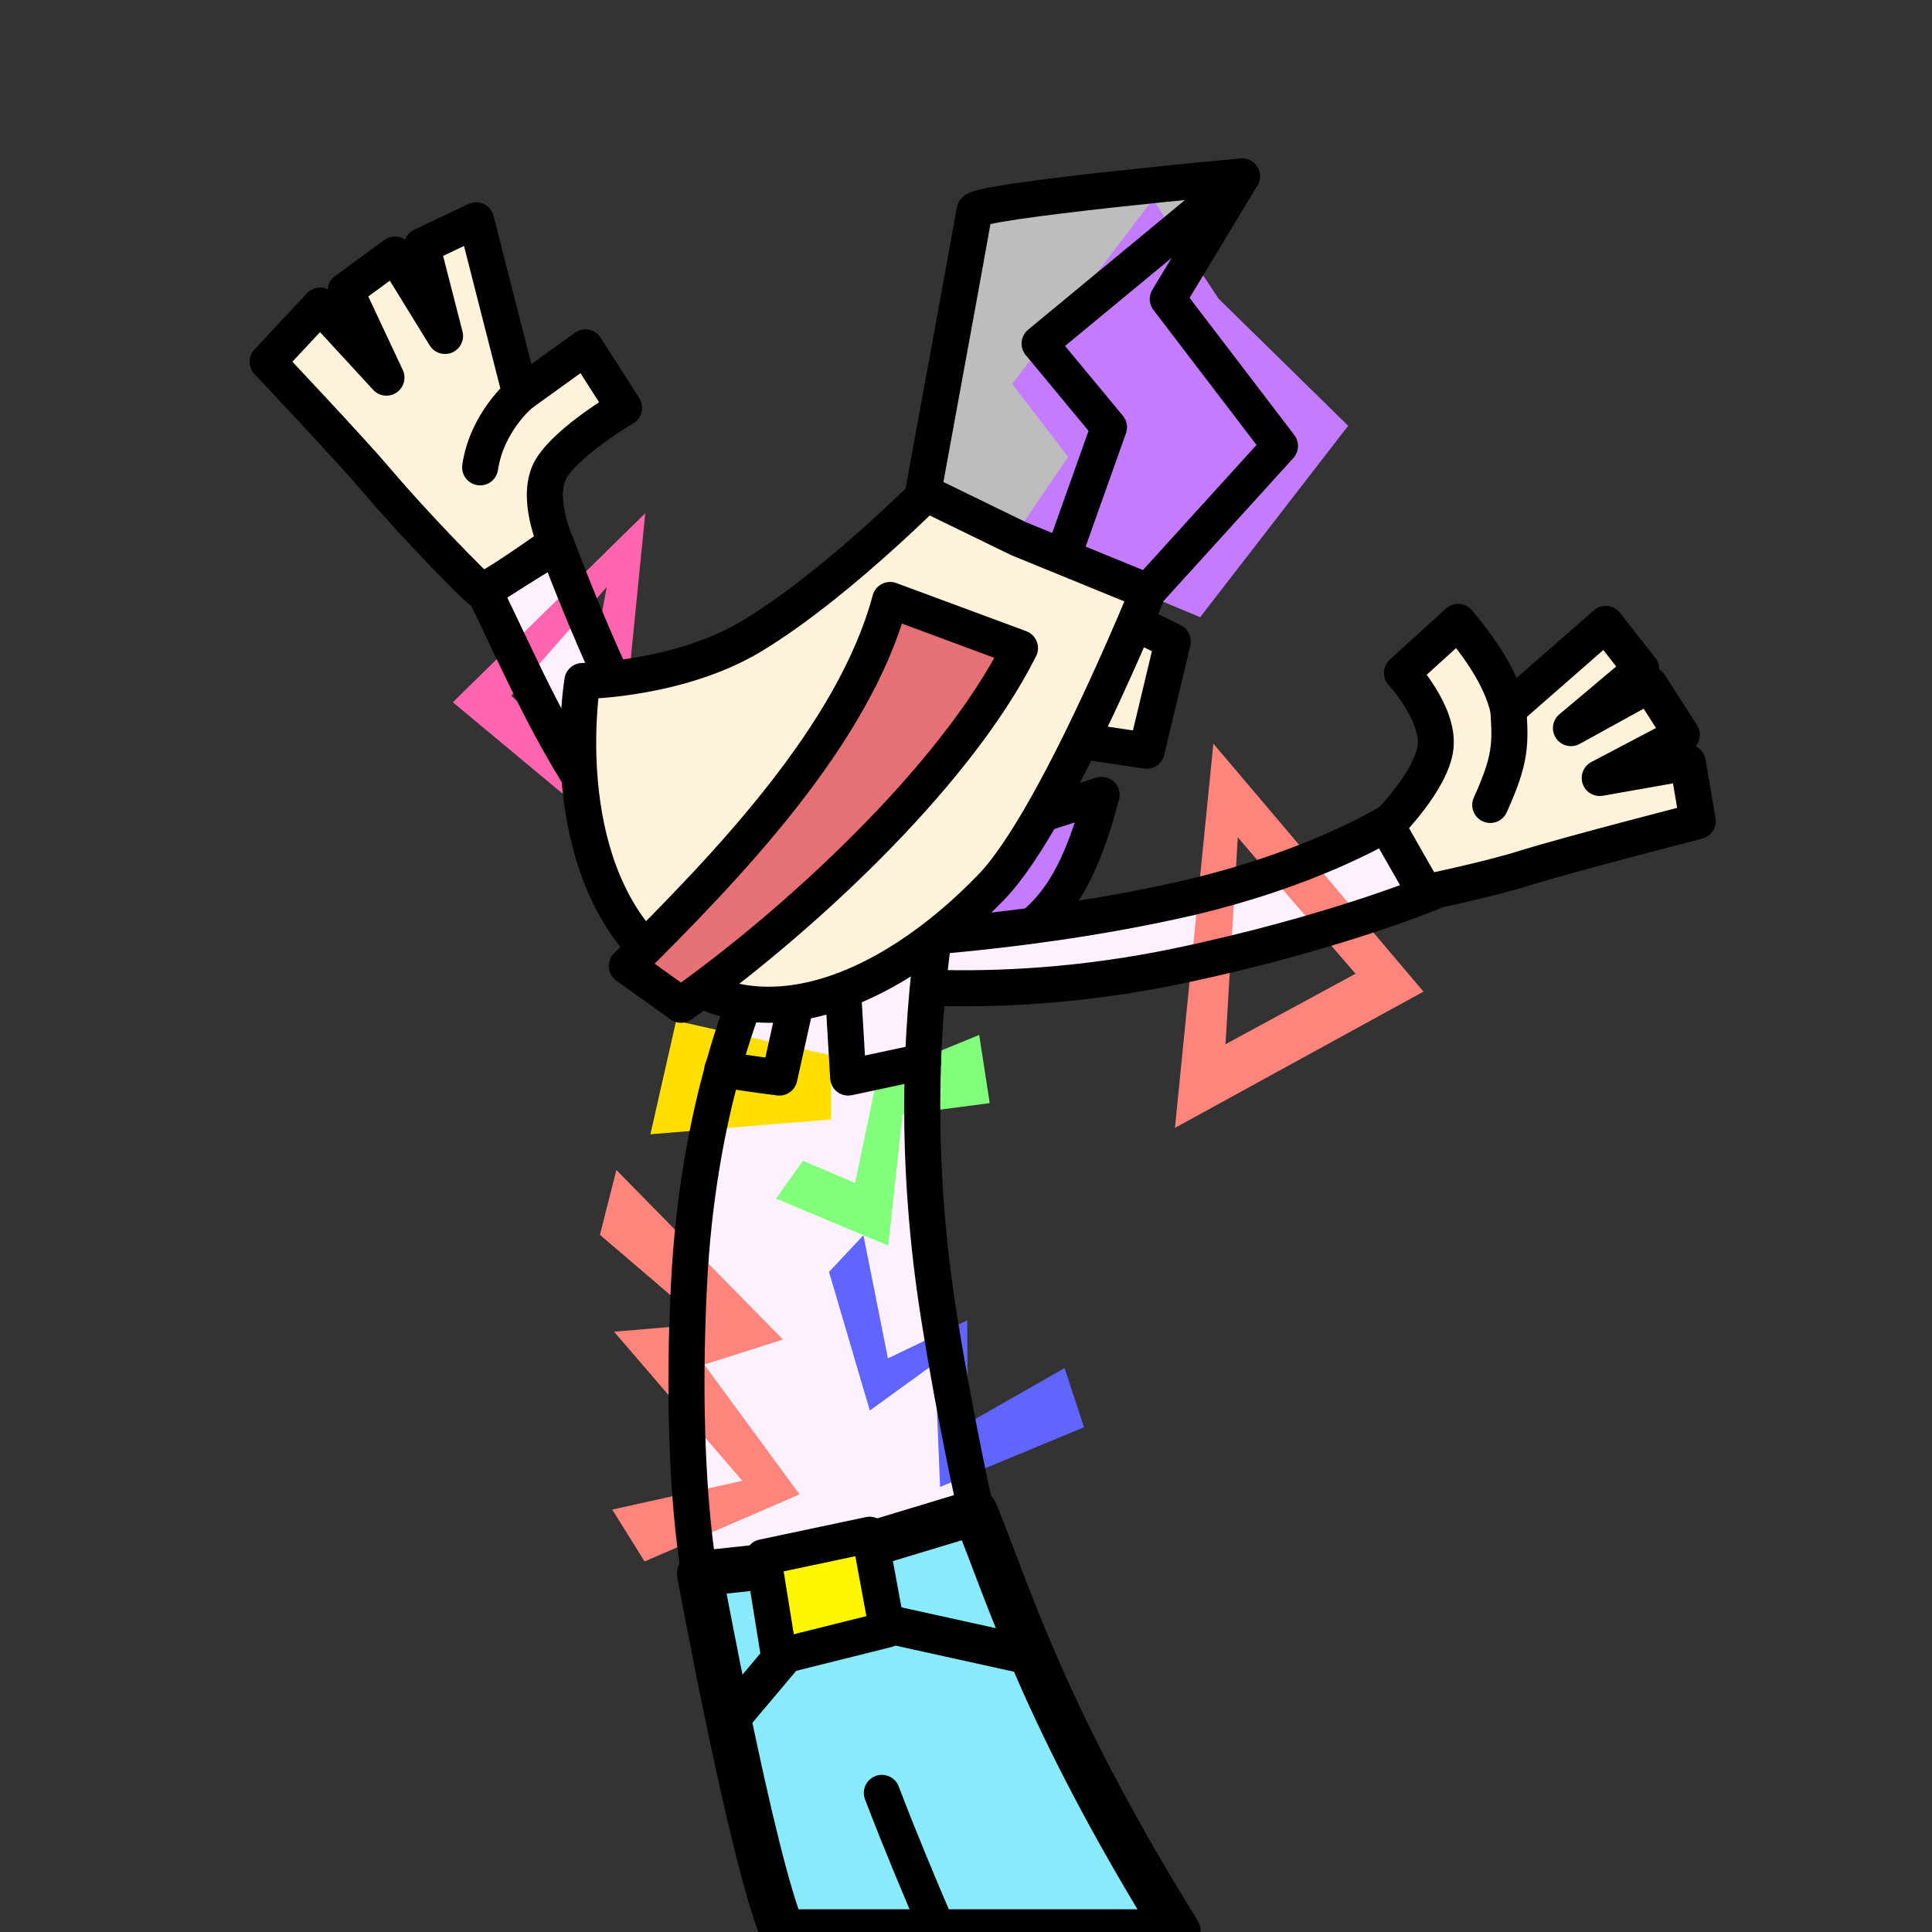 <svg width="100%" height="100%" viewBox="0 0 1000 1000" version="1.1" xmlns="http://www.w3.org/2000/svg" xmlns:xlink="http://www.w3.org/1999/xlink" xml:space="preserve" xmlns:serif="http://www.serif.com/" style="fill-rule:evenodd;clip-rule:evenodd;stroke-linecap:round;stroke-linejoin:round;stroke-miterlimit:1.5;">
    <rect x="0" y="0" width="1000" height="1000" fill="#333333" stroke="none"/>
    <circle id="hand_origin" cx="426.687" cy="488.5" r="0.5" style="fill:rgb(235,235,235);"/>
    <path d="M496.276,384.912L512.239,430.066L570.186,411.413C560.68,447.695 548.428,472.755 524.729,485.521C501.029,498.287 459.192,507.149 434.181,490L496.276,384.912Z" style="fill:rgb(196,123,255);stroke:black;stroke-width:18.67px;"/>
    <g id="hand_L">
        <path d="M434.181,487.702C434.181,487.702 539.699,482.767 627.16,461.977C688.194,447.47 717.778,425.421 717.778,425.421L740.789,461.977C740.789,461.977 690.643,483.74 621.677,497.304C511.97,518.881 434.181,511.534 434.181,511.534L434.181,487.702Z" style="fill:rgb(253,241,255);"/>
        <path d="M608.144,583.793L736.789,513.256L628.039,384.912L608.144,583.793ZM634.319,540.476L640.68,433.387C641.516,434.587 701.637,503.998 701.637,503.998L634.319,540.476Z" style="fill:rgb(255,132,123);"/>
        <path d="M437.359,487.47C437.359,487.47 521.208,485.555 609.738,465.96C679.142,450.598 719.172,425.421 719.172,425.421L740.789,461.977C740.789,461.977 689.712,483.256 609.738,500C509.83,520.917 434.181,506.993 434.181,506.993L437.359,487.47Z" style="fill:none;stroke:black;stroke-width:18.67px;"/>
        <path d="M717.778,427.275C717.778,427.275 741.205,404.066 743.032,386.52C744.859,368.975 725.647,348.29 725.647,348.29L754.728,321.872C765.658,334.956 776.752,350.423 780.698,367.069L831.137,322.926L849.456,346.298L813.133,376.867L853.908,354.425L870.478,380.341L828.019,402.686L873.569,394.644L878.729,425.031C878.729,425.031 811.565,442.32 790.281,448.987C768.997,455.655 737.565,461.977 737.565,461.977L717.778,427.275Z" style="fill:rgb(255,242,218);stroke:black;stroke-width:18.67px;"/>
        <path d="M780.698,367.069C781.303,376.091 781.655,382.552 780.512,389.723C779.369,396.894 776.731,404.775 771.357,416.635" style="fill:rgb(255,242,218);stroke:black;stroke-width:18.67px;"/>
    </g>
    <g id="hand_R">
        <path d="M288.158,282.292C288.158,282.292 307.627,359.63 342.97,401.396C371.053,434.582 425.21,491.996 430.155,492.28C435.101,492.563 416.259,515.532 416.259,515.532C416.259,515.532 347.983,464.011 324.859,425.532C293.257,372.946 270.123,345.577 250.402,305.68L288.158,282.292Z" style="fill:rgb(253,241,255);"/>
        <path id="about_back_pink" d="M317.351,432.57L333.99,265.627L234.401,363.494L317.351,432.57ZM297.892,391.279L264.639,360.116C264.639,360.116 314.027,303.89 314.027,303.89L297.892,391.279Z" style="fill:rgb(255,101,175);"/>
        <path d="M288.158,282.292C288.158,282.292 321.21,371.781 346.692,404.912C375.672,442.59 430.293,482.265 430.293,482.265L416.259,508.532C416.259,508.532 348.344,466.862 320.646,431.532C288.045,389.946 270.123,345.577 250.402,305.68L288.158,282.292Z" style="fill:none;stroke:black;stroke-width:18.67px;"/>
        <path d="M287.621,281.046C287.621,281.046 276.535,256.445 285.561,242.097C294.587,227.75 323.018,211.097 323.018,211.097L303.003,179.817L269.371,204.026L246.422,114.02L218.385,127.323L230.349,173.888L204.403,131.757L178.91,150.463L200.021,195.456L165.694,158.165L138.549,187.256C138.549,187.256 181.295,232.493 195.448,249.192C215.158,272.449 246.33,304.2 248.834,305.623C251.338,307.046 287.621,281.046 287.621,281.046Z" style="fill:rgb(255,242,218);stroke:black;stroke-width:18.67px;"/>
        <path d="M269.371,204.026C269.371,204.026 265.028,207.621 260.25,214.153C255.472,220.685 250.26,230.152 248.521,241.896" style="fill:rgb(255,242,218);stroke:black;stroke-width:18.67px;"/>
    </g>
    <g id="torso">
        <path d="M449.715,409.532C449.715,409.532 362.417,530.184 357.877,647.669C353.176,769.338 362.175,815 362.175,815L500,779C500,779 489.316,744.167 480.229,662.438C466.853,542.146 500,420.165 500,420.165L449.715,409.532Z" style="fill:rgb(253,241,255);"/>
        <path d="M405.181,1000C389.365,962.848 362.175,814.489 362.175,814.489L420.923,808.205L504.786,782.839C522.048,825.101 540.341,888.304 609.738,1000L405.181,1000Z" style="fill:rgb(136,234,250);stroke:black;stroke-width:23.53px;"/>
        <path d="M456.448,928C465.705,952.232 475.714,976.163 485.956,1000" style="fill:none;stroke:black;stroke-width:18.67px;"/>
        <path d="M405.27,857.404L377.885,889.92L405.27,857.404ZM460.13,840.779L535.568,857.404L460.13,840.779Z" style="fill:none;stroke:black;stroke-width:20px;"/>
        <path d="M551.005,708.13L500.975,736.675L500.613,683.438L459.601,703.065L446.895,639.368L429.088,658.332L450.216,730.09L483.946,705.638L486.579,769.649L561.094,738.753L551.005,708.13Z" style="fill:rgb(96,101,255);"/>
        <path d="M401.577,620.422L459.769,644.73L467.179,576.887L512.272,570.97L506.835,535.684L454.029,557.347C454.029,557.347 442.569,612.289 442.569,612.289C442.569,612.289 415.554,600.81 415.554,600.81L401.577,620.422Z" style="fill:rgb(130,255,123);"/>
        <path d="M364.516,685.317L317.842,689.292L384.219,766.471L316.888,781.342L333.64,808.205L413.827,773.483L364.516,706.315L405.256,693.34L319.037,605.593L310.522,639.15L364.516,685.317Z" style="fill:rgb(255,132,123);"/>
        <path d="M349.968,528.371L336.646,587.098L430.155,579.413L429.954,546.185L349.968,528.371Z" style="fill:rgb(255,222,0);"/>
        <path id="torso1" serif:id="torso" d="M505.272,782.839C505.272,782.839 494.543,735.337 485.956,681.094C460.346,519.311 500,409.532 500,409.532L449.715,409.532C449.715,409.532 365.258,488.651 356.583,665.669C351.775,763.798 362.175,815 362.175,815L422.013,808.205L505.272,782.839Z" style="fill:none;stroke:black;stroke-width:18.67px;"/>
        <path d="M435.146,492.28L439.019,557.735L477.751,549.461" style="fill:none;stroke:black;stroke-width:18.67px;"/>
        <path id="torso2" serif:id="torso" d="M373.885,553.525C373.885,553.525 391.252,556.283 403.406,557.735L416.259,500" style="fill:none;stroke:black;stroke-width:18.67px;"/>
        <path d="M394.985,806.048L403.27,857.404L459.209,843.428L450.158,794.381L394.985,806.048Z" style="fill:rgb(255,247,0);stroke:black;stroke-width:18.67px;"/>
    </g>
    <g id="head">
        <path d="M572.477,314.954L607.041,331.98L593.493,388.565L551.878,382.344L572.477,314.954Z" style="fill:rgb(255,242,218);stroke:black;stroke-width:18.67px;"/>
        <path d="M489.879,245.093C489.879,245.093 436.6,300.406 389.583,328.967C351.548,352.073 301.45,352.495 301.45,352.495C301.45,352.495 287.279,436.612 331.012,487.498C383.803,548.922 460.088,514.348 513.372,458.865C548.529,422.256 600.173,291.645 600.173,291.645C600.173,291.645 559.926,287.709 534.303,275.685C520.086,269.014 489.879,245.093 489.879,245.093Z" style="fill:rgb(255,242,218);stroke:black;stroke-width:18.67px;"/>
        <path d="M460.736,310.553C441.939,380.719 375.87,448.865 324.439,500L352.477,520.061C409.255,479.847 493.407,404.217 527.936,335.449L460.736,310.553Z" style="fill:rgb(229,112,118);stroke:black;stroke-width:18.67px;"/>
        <path d="M642.803,91.299C642.803,91.299 505.187,104.929 504.381,109.154C503.125,115.735 477.849,254.781 477.849,254.781L527.187,278.806L594.102,306.174L662.504,230.822L604.456,154.795L642.803,91.299Z" style="fill:rgb(189,189,189);"/>
        <path d="M596.755,103.208L523.942,198.736L552.869,236.513L523.942,278.898L621.201,319.462L697.819,220.382L630.803,154.668L596.755,103.208Z" style="fill:rgb(196,123,255);"/>
        <path d="M642.803,91.299C642.803,91.299 505.187,103.929 504.381,109.154C503.359,115.775 477.849,254.781 477.849,254.781L527.187,278.806L594.102,306.174L662.504,230.822L604.456,154.795L642.803,91.299Z" style="fill:none;stroke:black;stroke-width:18.67px;"/>
        <path d="M642.803,91.299L538.113,177.836L574.001,221.145L551.878,283.299" style="fill:none;stroke:black;stroke-width:18.67px;"/>
    </g>
	<style>
	#hand_L{
	transform-origin:calc(100% * 423/1000) calc(100% * 488/1000);
	animation: rotateL .6s;
	animation-direction: alternate;
	animation-timing-function: ease-in-out;
	animation-iteration-count: infinite;
	}
	#hand_R{
	transform-origin:calc(100% * 423/1000) calc(100% * 488/1000);
	animation: rotateR .6s;
	animation-direction: alternate;
	animation-timing-function: ease-in-out;
	animation-iteration-count: infinite;
	}
		
	@keyframes rotateL {
		0% { transform: rotate(-15deg); }
		100% { transform: rotate(60deg); } 
	}
	@keyframes rotateR {
		0% { transform: rotate(30deg); }
		100% { transform: rotate(-90deg); } 
		}
	</style>
</svg>

